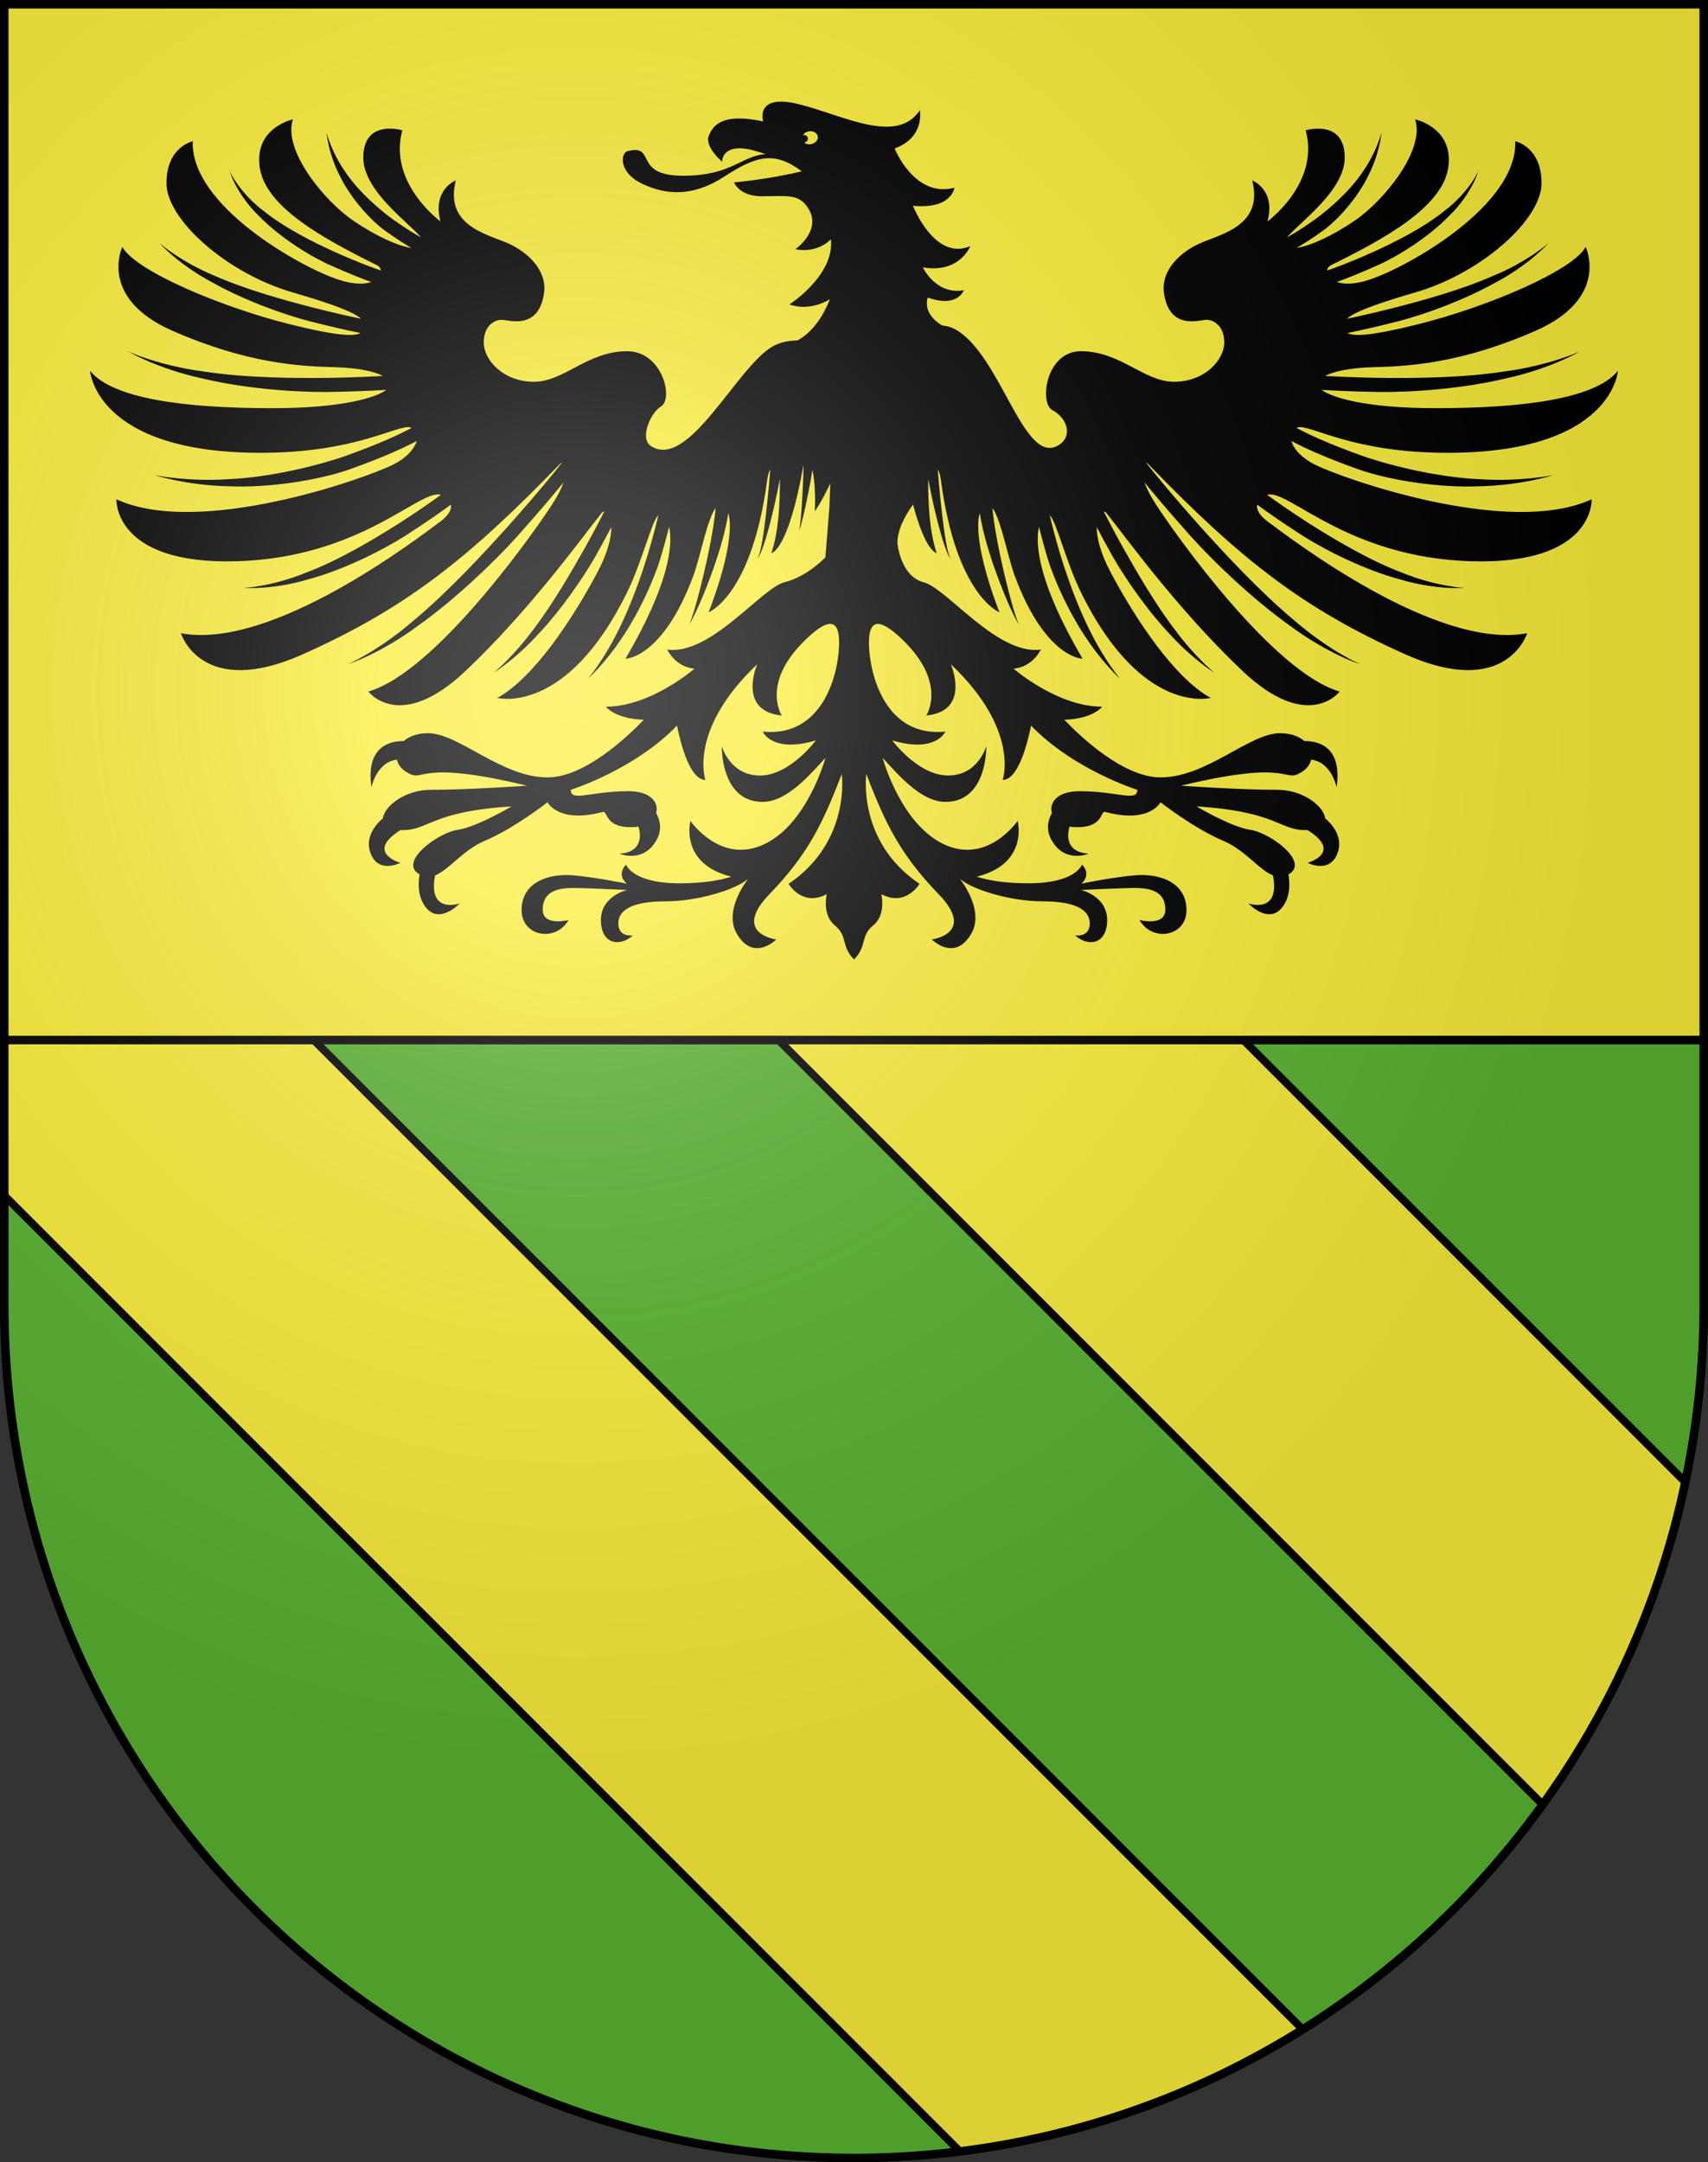 <?xml version="1.0" encoding="UTF-8"?>
<svg version="1.0" viewBox="0 0 603 763" xmlns="http://www.w3.org/2000/svg" xmlns:cc="http://web.resource.org/cc/" xmlns:dc="http://purl.org/dc/elements/1.1/" xmlns:rdf="http://www.w3.org/1999/02/22-rdf-syntax-ns#" xmlns:xlink="http://www.w3.org/1999/xlink">
<rect x="0" y="0" width="603" height="763" fill="#333333" stroke="none"/>
<defs>
<radialGradient id="a" cx="858.04" cy="579.93" r="300" gradientTransform="matrix(1.215 1.5316e-24 1.4647e-23 1.267 -839.19 -490.49)" gradientUnits="userSpaceOnUse">
<stop stop-color="#fff" stop-opacity=".314" offset="0"/>
<stop stop-color="#fff" stop-opacity=".251" offset=".19"/>
<stop stop-color="#6b6b6b" stop-opacity=".125" offset=".6"/>
<stop stop-opacity=".125" offset="1"/>
</radialGradient>
</defs>
<desc>Coat of Arms of Canton of Freiburg (Fribourg)</desc>
<g>
<path d="m1.5 1.5v458.87c0 166.31 134.31 301.13 300 301.13 165.69 0 300-134.82 300-301.13v-458.87h-600z" fill="#fcef3c"/>
</g>
<g>
<path d="m510.99 159.79c58.409 0 60.207-28.935 60.207-28.935-8.087 9.966-33.849 13.181-64.401 13.181-23.88 0-36.233-3.535-40.202-6.461 4.704 0.288 11.294 0.584 20.304 0.744 11.64 0.144 29.892-1.198 44.813-4.81 15.044-3.235 26.144-9.359 25.989-9.578 0.116 0.241-11.392 5.17-26.399 7.125-14.925 2.342-32.896 2.421-44.374 2.281-8.308-0.148-14.533-0.414-19.108-0.684 3.124-1.648 8.906-2.869 17.11-3.084 12.281-0.321 30.853-1.285 57.21-12.86 26.36-11.574 17.673-29.576 17.673-29.576-4.494 8.36-34.746 21.218-59.308 27.327-16.703 4.153-22.595 4.292-24.755 3.046 3.84-0.771 9.602-2.034 17.923-4.145 9.258-2.381 23.448-7.534 34.529-13.791 11.278-5.977 18.609-13.678 18.392-13.837 0.177 0.201-7.846 6.858-19.368 11.576-11.37 5.022-25.566 8.872-34.668 11.213-7.721 1.96-13.205 3.172-16.984 3.941 2.19-2.035 8.245-4.695 24.031-9.257 23.363-6.751 44.631-25.718 44.631-38.578 0-12.86-9.287-14.788-9.287-14.788 0.9 22.505-37.74 44.366-51.52 48.866-5.272 1.722-9.047 1.651-11.488 0.804 2.941-1.051 7.653-2.868 14.712-6.033 7.056-3.182 17.6-9.731 24.914-17.253 7.644-7.328 10.557-15.848 10.256-15.856 0.273 0.097-3.682 7.895-11.756 13.955-7.799 6.319-18.418 11.493-25.265 14.585-8.707 3.905-13.764 5.7-16.288 6.544 0.114-0.778 0.594-1.471 1.437-1.888 18.142-8.986 39.239-20.254 41.336-34.399 2.097-14.145-11.681-17.039-11.681-17.039 3.594 10.93-11.102 28.742-21.266 35.685-8.43 5.757-15.986 9.002-20.583 9.679 2.237-1.29 5.288-3.208 9.304-6.09 5.246-3.788 12.268-11.606 16.05-19.504 3.987-7.827 4.63-15.015 4.547-14.972 0.089-0.007-1.745 6.871-6.515 13.651-4.608 6.91-11.861 13.208-16.766 16.759-4.576 3.284-7.835 5.24-10.015 6.427 4.544-5.372 20.382-16.525 20.382-28.134 0-13.824-13.778-9.645-13.778-9.645 5.093 18.647-13.479 32.148-13.479 32.148 2.995-11.252-5.392-14.467-5.392-14.467 3.894 15.431-9.886 18.647-17.672 21.862-7.789 3.215-14.678 9.966-13.48 18.003 1.968 13.204 12.581 9.324 14.977 9.324 2.397 0 6.29 1.929 6.29 8.037 0 6.107-6.889 13.824-17.672 13.824s-18.871-10.78-32.946-10.78c-12.445 0-14.699 18.367-10.084 20.78 5.391 2.818 7.504 9.552 1.79 12.611-12.191 6.527-20.11-32.648-36.338-41.263-1.271-0.674-2.748-1.054-4.358-1.214-7.288-4.378-5.063-9.835-5.063-9.835 10.643 3.746 12.736-2.622 12.736-2.622-9.771 1.872-14.482-8.053-14.482-8.053 13.086 2.247 16.751-7.491 16.751-7.491-12.562 5.432-20.24-14.232-20.24-14.232 13.784 1.31 14.656-6.367 14.656-6.367-14.133 3.746-21.112-13.858-21.112-13.858 10.817-3.932 8.9-13.484 8.9-13.484-8.2 12.172-26.347 2.059-42.399-2.059-16.052-4.119-12.912 5.993-12.912 5.993-14.132-2.997-17.623 1.124-19.193 5.057-1.572 3.932 4.711 9.177 4.711 9.177 0-2.809 2.618-6.367 11.34-3.932 1.323 0.368 2.664 0.788 3.99 1.23-8.704 0.664-11.943 7.645-29.234 7.645-17.822 0-9.149-11.25-19.424-8.705-2.603 0.646-3.304 7.523 5.008 11.499 8.309 3.976 17.858 4.809 29.036-2.471 11.46-7.465 17.802-9.058 27.386-1.885-12.05 2.891-23.914 3.923-23.914 3.923s1.918 4.869 9.596 4.869c9.247 0 13.086-0.937 16.401 3.932 5.436 7.984-4.362 14.794-4.362 14.794 8.201 1.498 12.563-3.558 12.563-3.558 1.396 12.734-14.658 23.035-14.658 23.035 7.677 2.622 14.308-1.874 14.308-1.874-3.009 7.723-7.392 12.393-11.455 14.561-3.15 0.05-6.214 0.641-8.796 2.128-12.687 7.307-29.76 43.956-43.035 35.059-3.855-2.584-0.202-11.547 3.689-13.93 4.459-2.729 0.46-19.46-11.984-19.46-14.075 0-22.162 10.78-32.946 10.78-10.784 0-17.673-7.715-17.673-13.824 0-6.109 3.894-8.037 6.29-8.037 2.397 0 13.009 3.881 14.978-9.324 1.198-8.037-5.691-14.788-13.48-18.003-7.789-3.215-21.565-6.43-17.672-21.862 0 0-8.387 3.215-5.392 14.467 0 0-18.571-13.503-13.48-32.148 0 0-13.778-4.179-13.778 9.645 0 11.609 15.838 22.762 20.381 28.134-2.181-1.188-5.437-3.145-10.014-6.427-4.905-3.552-12.159-9.849-16.767-16.759-4.769-6.78-6.603-13.658-6.514-13.651-0.084-0.043 0.559 7.146 4.546 14.972 3.783 7.898 10.804 15.716 16.05 19.504 4.019 2.882 7.07 4.799 9.306 6.09-4.598-0.677-12.155-3.922-20.583-9.679-10.165-6.943-24.862-24.754-21.266-35.685 0 0-13.778 2.894-11.681 17.039 2.096 14.145 23.194 25.411 41.336 34.399 0.844 0.417 1.323 1.11 1.437 1.888-2.524-0.844-7.581-2.639-16.288-6.544-6.848-3.092-17.466-8.267-25.265-14.585-8.073-6.06-12.028-13.857-11.755-13.955-0.301 0.009 2.612 8.528 10.256 15.856 7.314 7.524 17.858 14.073 24.914 17.253 7.059 3.165 11.77 4.982 14.712 6.033-2.441 0.847-6.216 0.917-11.488-0.804-13.78-4.499-52.418-26.36-51.521-48.865 0 0-9.286 1.928-9.286 14.788 0 12.86 21.267 31.827 44.632 38.578 15.785 4.562 21.841 7.221 24.03 9.257-3.778-0.768-9.263-1.982-16.983-3.941-9.102-2.341-23.298-6.191-34.668-11.213-11.523-4.719-19.545-11.375-19.37-11.576-0.216 0.159 7.117 7.86 18.393 13.837 11.079 6.256 25.272 11.41 34.528 13.791 8.322 2.111 14.084 3.373 17.925 4.145-2.158 1.245-8.053 1.107-24.755-3.046-24.562-6.109-54.815-18.969-59.307-27.327 0 0-8.685 18.003 17.672 29.576 26.36 11.575 44.93 12.539 57.211 12.86 8.204 0.214 13.987 1.435 17.11 3.084-4.575 0.269-10.8 0.536-19.108 0.684-11.477 0.141-29.449 0.061-44.374-2.281-15.006-1.955-26.516-6.883-26.399-7.125-0.156 0.219 10.946 6.343 25.989 9.578 14.92 3.612 33.173 4.955 44.813 4.81 9.01-0.16 15.599-0.456 20.303-0.744-3.968 2.926-16.321 6.461-40.201 6.461-30.553 0-56.313-3.215-64.401-13.181 0 0 1.799 28.935 60.207 28.935 33.549 0 48.225-9.966 52.717-9.002 0.214 0.046 0.406 0.12 0.595 0.194-3.44 1.845-10.462 5.326-23.484 9.953-10.306 3.576-26.93 7.555-41.264 8.164-14.321 0.928-25.921-1.373-25.878-1.468-0.059 0.084 11.302 3.635 25.9 3.959 14.557 0.651 31.957-2.191 42.595-5.886 13.092-4.649 20.292-8.168 23.92-10.096-0.743 2.636-3.373 5.849-8.37 8.362-9.584 4.822-68.293 25.717-97.648 12.216 0 0-1.198 23.148 42.533 21.862 43.731-1.285 64.531-25.443 71.888-23.469 0.039 0.01 0.085 0.03 0.126 0.043-3.212 2.351-7.976 5.683-14.904 10.145-8.139 5.142-21.051 12.967-32.809 17.346-11.66 4.756-21.922 5.474-21.909 5.247-0.061 0.221 10.304 0.784 22.59-2.866 12.337-3.256 26.146-10.161 34.464-15.421 7.769-5.003 12.859-8.601 16.114-11.009 0.29 1.595-0.571 3.676-3.972 6.16-7.488 5.466-59.006 45.33-91.356 39.223 0 0 7.187 23.47 43.131 7.394 35.945-16.073 58.111-33.432 90.76-67.19 0.202-0.217 0.419-0.349 0.637-0.401-2.325 2.975-7.814 9.868-19.1 22.525-8.101 9.004-20.925 22.912-33.019 32.984-11.903 10.39-23.413 15.841-23.52 15.496 0.056 0.361 12.092-3.946 24.88-13.478 12.938-9.185 26.785-22.411 34.984-31.524 8.065-9.045 13.198-15.169 16.35-19.049-0.736 2.064-1.965 4.585-3.911 7.593-7.488 11.574-41.634 59.476-64.999 66.226 0 0 11.084 14.79 34.447-7.393 23.363-22.184 41.634-47.902 47.926-55.617 0.266-0.327 0.583-0.488 0.912-0.506-1.59 3.132-3.787 7.303-6.83 12.767-4.349 7.684-11.181 19.705-18.207 28.831-6.825 9.314-13.931 15.345-14.016 15.205 0.052 0.159 7.892-4.873 15.74-13.538 8.02-8.441 16.007-20.054 20.444-27.896 2.178-3.915 3.936-7.183 5.352-9.888 0.02 3.576-1.166 8.888-4.893 15.919-8.685 16.395-22.465 37.292-35.345 44.366 0 0 24.361 6.484 45.828-37.293 5.284-10.772 8.469-24.539 10.997-27.201-0.717 3.144-1.83 7.531-3.604 13.51-2.273 7.574-6.355 19.248-11.17 28.434-4.669 9.267-9.988 15.792-10.04 15.728 0.031 0.079 6.214-5.576 12-14.394 5.91-8.692 11.254-20.323 13.607-28.171 1.333-4.49 2.301-8.094 3.021-10.986 1.442 6.443-0.063 20.418-15.408 46.551 0 0 13.057 0.007 23.962-29.255 2.419-6.489 4.838-19.89 7.887-23.966-1.319 14.422-8.505 41.271-9.475 40.969 0.841 0.603 11.857-24.125 13.915-39.207 1.572 5.175 0.004 16.94-6.934 35.065 0 0 15.235-5.777 20.667-46.617 0.23-1.731 0.639-3.004 1.118-3.841-1.186 14.731-3.18 31.864-4.851 31.374 1.504 0.718 5.62-13.977 8.201-27.909 0.009 0.231 0.024 0.448 0.024 0.697 0 7.074-0.301 17.36-2.995 25.398 0 0 5.906-0.46 11.35-31.216-0.156 10.219-1.118 23.335-1.691 23.308 0.52 0.204 3.281-11.747 4.827-21.429 0.704 2.975 1.183 9.518 0.808 14.61 0 0 2.136-2.738 5.492-9.853l-0.281 8.018-1.444 18.083s-6.257 6.716-14.442 8.782c-8.181 2.067-25.991 25.831-41.394 23.765 0 0 2.888 6.201 9.626 6.717 0 0-15.404 13.431-31.289 13.431 0 0 3.146 4.282 13.375 4.606-5.308 5.557-20.678 20.341-33.953 20.341-16.345 0-31.33-15.596-42.226-15.596-3.782 0-6.664 1.127-8.563 2.768-4.757-0.047-13.475 1.782-11.394 16.305 0 0 1.754-8.882 8.973-9.731 0.387 1.603 1.438 3.129 3.263 4.305 6.811 4.385 2.27-4.873 42.681 4.873 0 0-20.433 1.461-34.056 1.461-9.078 0-16.332 5.844-16.806 10.031-1.963 1.663-6.638 6.407-4.371 12.349 2.83 7.423 10.534 3.375 10.534 3.375s-12.647-3.556 0.031-11.552c10.097 0.374 9.91-6.477 39.219-8.355 0 0-12.26 7.31-19.07 8.282-6.811 0.977-20.886 11.209-13.621 15.596 0.076 0.044 0.15 0.079 0.226 0.123-0.564 3.308-0.641 7.984 2.178 11.599 4.876 6.243 11.95-1.35 11.95-1.35s-11.358 3.958-8.662-9.909c4.926-1.934 9.878-8.974 17.464-12.16 10.443-4.385 22.248-13.645 22.248-13.645s3.711 7.657 19.526 3.411c1.815-0.486 0.454 5.85 10.896 5.362 0.594-0.029 1.154-0.097 1.687-0.196 0.882 3.178 1.349 8.976-6.713 9.585 0 0 8.805 3.713 13.364-5.4 1.835-3.719 0.632-7.071-0.442-8.979 1.066-3.548-1.778-7.678-9.711-7.678-13.622 0-20.432 3.898-20.432-0.488 0 0 22.409-7.004 37.51-22.659 1.222 6.087 4.494 19.16 10.034 19.16 0 0-6.257-17.567 18.291-40.815 0 0-7.22 16.533 8.666 18.083 0 0-7.939-11.946 9.626-27.898 6.258-5.683 11.072-7.231 10.59 3.616-0.482 10.848-6.257 32.031-26.956 29.965 0 0 3.368 7.75 18.772 3.099 0 0-9.146 12.4-19.734 12.4-10.591 0-13.479-10.332-13.479-10.332s-0.482 19.633 14.441 19.633c8.666 0 16.847-9.816 22.143-15.501 0 0-6.257 23.249-21.661 30.482-15.402 7.233-25.993-8.268-25.993-8.268s-4.008 15.111 14.433 19.674c-3.351 1.115-9.097 2.341-18.252 2.341-16.803 0-18.889-6.603-18.889-6.603s-3.625 3.301 0.22 6.72c0 0-11.694-2.371-19.108-2.948-9.117-0.706-18.011 2.831-18.011 12.26 0 9.429 12.08 11.435 16.582 3.538 0 0-9.115 2.357-9.115-3.655 0-4.952 2.966-7.663 10.654-7.663 4.398 0 19.108 0.708 19.108 0.708s-9.225 2.119-9.225 10.609c0 8.485 6.588 9.664 11.311 5.42 0 0-5.162 0.864-5.162-4.243 0-3.772 3.186-7.78 16.694-7.78 11.633 0 24.886-4.282 28.835-7.73 0.049 0.006 0.093 0.014 0.144 0.02 0 0-8.666 10.849-3.852 19.114 4.813 8.268 11.072 4.65 13.959 2.067 0 0-15.886-2.067-2.407-16.015 13.479-13.951 18.772-24.799 25.512-42.365 0 0 3.369 23.766-18.772 38.745 0 0 4.813 8.265 13.479 3.618 0 0-1.783 7.29 2.846 11.033 4.655 3.766 2.087 7.308 6.781 12.023 4.692-4.715 2.124-8.257 6.78-12.023 4.63-3.743 2.848-11.033 2.848-11.033 8.664 4.647 13.477-3.618 13.477-3.618-22.143-14.979-18.772-38.745-18.772-38.745 6.737 17.565 12.034 28.414 25.512 42.365 13.477 13.948-2.407 16.015-2.407 16.015 2.888 2.584 9.145 6.201 13.958-2.067 4.813-8.265-3.851-19.114-3.851-19.114 0.051-0.006 0.094-0.014 0.144-0.02 3.95 3.448 17.202 7.73 28.835 7.73 13.508 0 16.692 4.009 16.692 7.78 0 5.107-5.162 4.243-5.162 4.243 4.723 4.243 11.312 3.065 11.312-5.42 0-8.488-9.226-10.609-9.226-10.609s14.711-0.708 19.109-0.708c7.688 0 10.652 2.711 10.652 7.663 0 6.011-9.115 3.655-9.115 3.655 4.503 7.897 16.583 5.891 16.583-3.538 0-9.429-8.896-12.966-18.011-12.26-7.413 0.577-19.108 2.948-19.108 2.948 3.844-3.421 0.22-6.72 0.22-6.72s-2.087 6.603-18.889 6.603c-9.157 0-14.901-1.224-18.252-2.341 18.44-4.563 14.432-19.674 14.432-19.674s-10.59 15.502-25.993 8.268c-15.403-7.234-21.66-30.482-21.66-30.482 5.295 5.683 13.477 15.501 22.143 15.501 14.923 0 14.441-19.633 14.441-19.633s-2.889 10.332-13.479 10.332c-10.59 0-19.734-12.4-19.734-12.4 15.403 4.65 18.772-3.099 18.772-3.099-20.699 2.065-26.476-19.117-26.956-29.965-0.48-10.848 4.333-9.301 10.59-3.616 17.565 15.952 9.626 27.898 9.626 27.898 15.885-1.55 8.664-18.083 8.664-18.083 24.549 23.248 18.292 40.815 18.292 40.815 5.54 0 8.811-13.073 10.034-19.16 15.1 15.655 37.51 22.659 37.51 22.659 0 4.385-6.811 0.488-20.432 0.488-7.935 0-10.777 4.132-9.712 7.678-1.074 1.908-2.277 5.262-0.443 8.979 4.56 9.114 13.366 5.4 13.366 5.4-8.063-0.608-7.596-6.407-6.715-9.585 0.534 0.097 1.094 0.167 1.687 0.196 10.445 0.488 9.081-5.847 10.897-5.362 15.814 4.246 19.524-3.411 19.524-3.411s11.806 9.261 22.249 13.645c7.586 3.185 12.538 10.226 17.464 12.16 2.696 13.867-8.662 9.909-8.662 9.909s7.074 7.593 11.948 1.35c2.821-3.615 2.744-8.291 2.18-11.599 0.076-0.044 0.149-0.079 0.226-0.123 7.264-4.388-6.811-14.62-13.621-15.596-6.811-0.974-19.07-8.282-19.07-8.282 29.308 1.878 29.121 8.729 39.219 8.355 12.678 7.995 0.031 11.552 0.031 11.552s7.704 4.048 10.534-3.375c2.265-5.941-2.41-10.686-4.371-12.349-0.472-4.186-7.727-10.031-16.807-10.031-13.621 0-34.054-1.461-34.054-1.461 40.411-9.746 35.871-0.488 42.681-4.873 1.823-1.174 2.876-2.702 3.263-4.305 7.218 0.848 8.973 9.731 8.973 9.731 2.081-14.522-6.635-16.352-11.394-16.305-1.9-1.64-4.781-2.768-8.563-2.768-10.896 0-25.881 15.596-42.227 15.596-13.274 0-28.644-14.785-33.952-20.341 10.229-0.324 13.375-4.606 13.375-4.606-15.886 0-31.289-13.431-31.289-13.431 6.739-0.516 9.626-6.717 9.626-6.717-15.403 2.067-33.213-21.697-41.396-23.765-8.183-2.068-9.246-13.838-9.246-13.838 0-3.244 1.283-6.541 2.828-9.354 0.087-0.203 0.274-0.493 0.378-0.677 0.774-1.335 1.587-2.541 2.331-3.552 4.402 16.783 8.329 17.119 8.329 17.119-2.695-8.038-2.995-18.324-2.995-25.398 0-0.249 0.015-0.466 0.024-0.697 2.58 13.933 6.697 28.628 8.201 27.909-1.67 0.49-3.666-16.643-4.852-31.374 0.479 0.837 0.889 2.11 1.119 3.841 5.432 40.839 20.667 46.617 20.667 46.617-6.938-18.123-8.506-29.89-6.934-35.065 2.059 15.084 13.074 39.81 13.915 39.207-0.97 0.303-8.156-26.547-9.475-40.969 3.049 4.076 5.466 17.477 7.886 23.966 10.905 29.262 23.963 29.255 23.963 29.255-15.346-26.133-16.852-40.108-15.408-46.551 0.719 2.892 1.687 6.497 3.019 10.986 2.353 7.847 7.697 19.478 13.606 28.171 5.787 8.818 11.968 14.472 12.002 14.394-0.052 0.064-5.371-6.46-10.04-15.728-4.814-9.187-8.897-20.86-11.17-28.434-1.774-5.979-2.888-10.366-3.605-13.51 2.528 2.662 5.714 16.429 10.998 27.201 21.468 43.777 45.828 37.293 45.828 37.293-12.88-7.073-26.659-27.969-35.346-44.366-3.726-7.033-4.912-12.344-4.892-15.919 1.416 2.705 3.175 5.973 5.352 9.888 4.437 7.843 12.422 19.456 20.442 27.896 7.849 8.664 15.688 13.697 15.741 13.538-0.085 0.14-7.192-5.891-14.016-15.205-7.025-9.125-13.858-21.147-18.208-28.831-3.042-5.465-5.239-9.635-6.829-12.767 0.329 0.017 0.644 0.177 0.912 0.506 6.29 7.715 24.561 33.434 47.926 55.617 23.363 22.182 34.447 7.393 34.447 7.393-23.365-6.751-57.511-54.653-65-66.226-1.946-3.006-3.175-5.529-3.91-7.593 3.151 3.879 8.286 10.003 16.35 19.049 8.2 9.114 22.046 22.341 34.984 31.524 12.787 9.532 24.823 13.838 24.88 13.478-0.108 0.344-11.616-5.105-23.52-15.496-12.093-10.072-24.919-23.98-33.019-32.984-11.283-12.657-16.774-19.55-19.098-22.525 0.216 0.053 0.434 0.184 0.637 0.401 32.649 33.758 54.815 51.117 90.758 67.19 35.945 16.076 43.132-7.394 43.132-7.394-32.351 6.107-83.868-33.757-91.357-39.223-3.401-2.482-4.262-4.563-3.971-6.16 3.254 2.408 8.345 6.006 16.114 11.009 8.318 5.26 22.126 12.164 34.463 15.421 12.286 3.651 22.65 3.088 22.591 2.866 0.013 0.227-10.249-0.491-21.909-5.247-11.758-4.378-24.67-12.204-32.809-17.346-6.928-4.46-11.692-7.794-14.905-10.145 0.041-0.013 0.088-0.033 0.128-0.043 7.356-1.975 28.155 22.182 71.888 23.469 43.731 1.285 42.534-21.862 42.534-21.862-29.354 13.501-88.064-7.394-97.648-12.216-4.997-2.514-7.628-5.726-8.37-8.362 3.628 1.928 10.827 5.447 23.92 10.096 10.638 3.695 28.038 6.537 42.593 5.887 14.598-0.324 25.958-3.875 25.898-3.959 0.043 0.094-11.557 2.397-25.878 1.468-14.333-0.608-30.956-4.588-41.263-8.164-13.022-4.628-20.044-8.107-23.484-9.953 0.19-0.074 0.381-0.149 0.595-0.194 4.491-0.966 19.169 9.001 52.717 9.001zm-224.78-108.89c-0.926 0.13-1.787-0.131-2.362-0.631 0.049-0.001 0.093 0.014 0.142 0.007 0.764-0.107 1.313-0.78 1.227-1.504-0.088-0.723-0.78-1.224-1.545-1.117-0.085 0.011-0.157 0.054-0.236 0.08 0.417-0.71 1.227-1.258 2.218-1.398 1.537-0.214 2.908 0.631 3.061 1.891 0.152 1.261-0.97 2.457-2.506 2.672z"/>
<path d="m110.78 367 349.12 349.12c33.107-20.705 61.9-47.714 84.719-79.344l-269.78-269.78h-164.06zm328.19 0 156 156c4.259-20.205 6.531-41.147 6.531-62.625v-93.375h-162.53zm-437.47 54.844v38.531c0 166.31 134.31 301.12 300 301.12 12.654 0 25.133-0.786 37.375-2.312l-337.38-337.34z" fill="#5ab532" stroke="#000" stroke-linecap="round" stroke-linejoin="round" stroke-width="2.75"/>
<path d="m1.5 367h600" fill="none" stroke="#000" stroke-linejoin="round" stroke-width="3"/>
</g>
<g>
<path d="m1.5 1.5v458.87c0 166.31 134.31 301.13 300 301.13 165.69 0 300-134.82 300-301.13v-458.87h-600z" fill="url(#a)"/>
<path d="m1.5 1.5v458.87c0 166.31 134.31 301.13 300 301.13 165.69 0 300-134.82 300-301.13v-458.87h-600z" fill="none" stroke="#000" stroke-width="3"/>
</g>
</svg>
